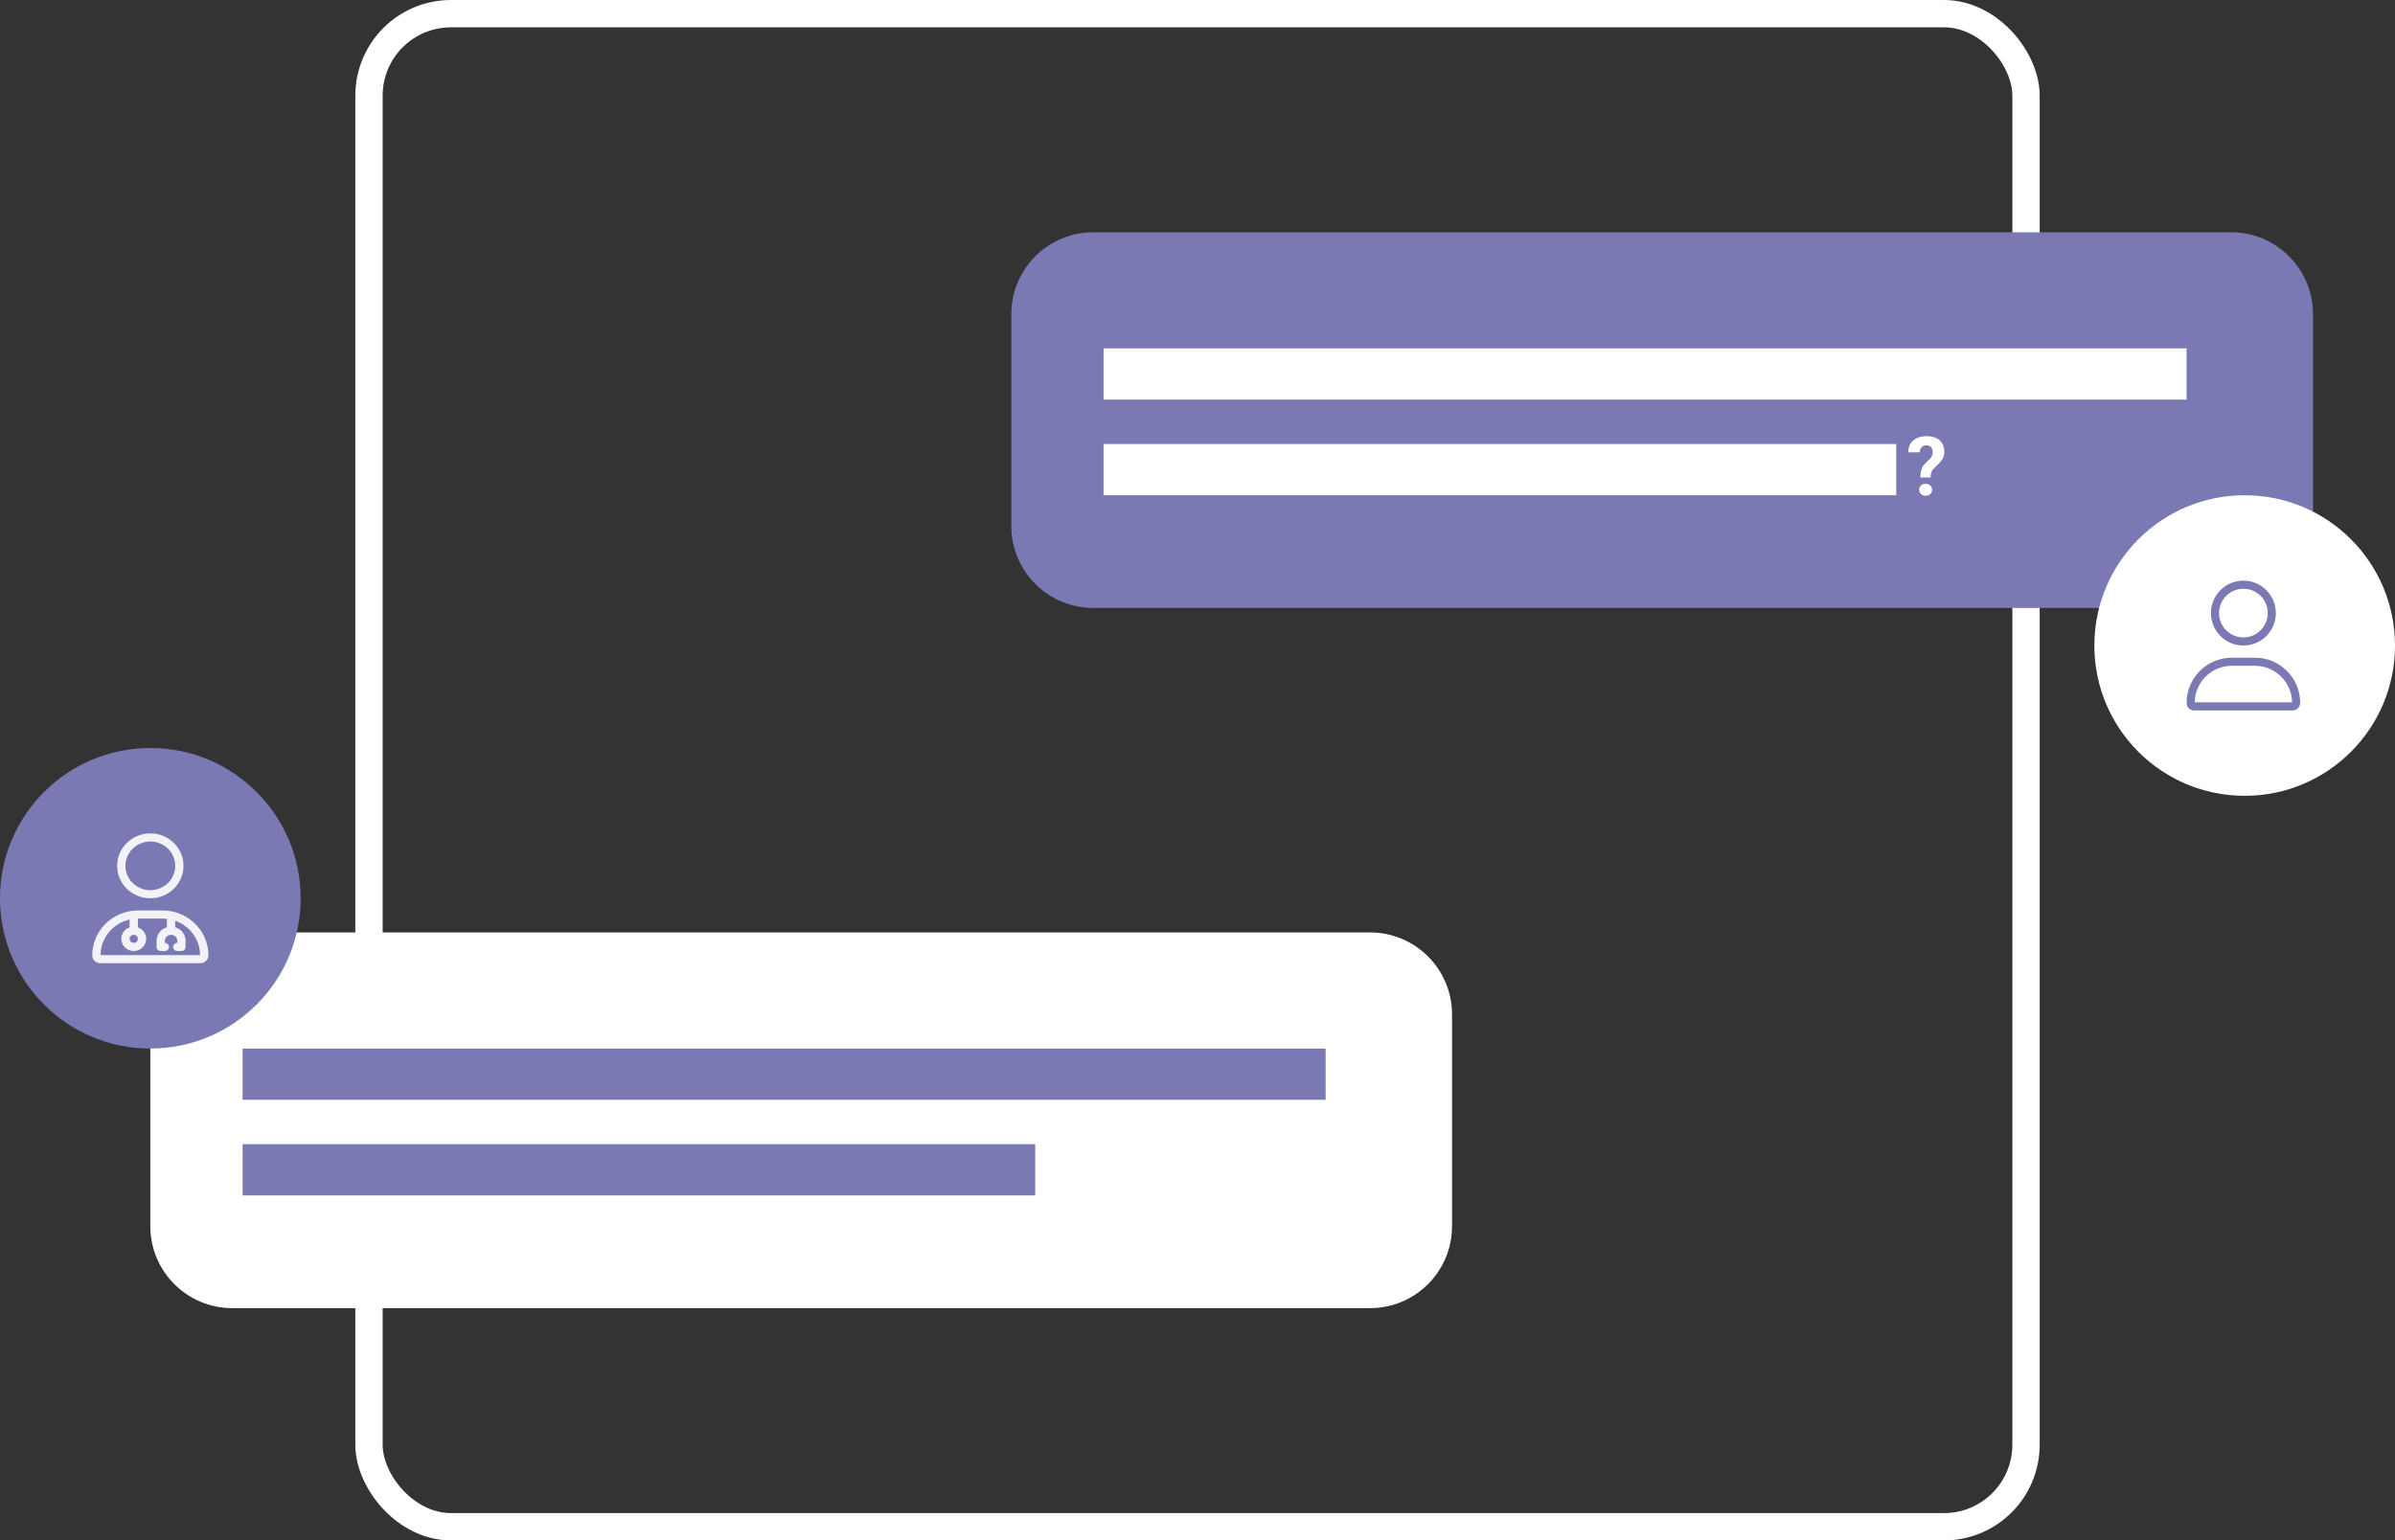 <svg width="701" height="451" viewBox="0 0 701 451" fill="none" xmlns="http://www.w3.org/2000/svg">
<rect x="0" y="0" width="701" height="451" fill="#333333" stroke="none"/>
<rect x="108" y="4" width="485" height="443" rx="24" stroke="white" stroke-width="8"/>
<path d="M44 273H401C414.255 273 425 283.745 425 297V359C425 372.255 414.255 383 401 383H68C54.745 383 44 372.255 44 359V273Z" fill="white"/>
<rect x="71" y="307" width="317" height="15" fill="#7B79B4"/>
<rect x="71" y="335" width="232" height="15" fill="#7B79B4"/>
<circle cx="44" cy="263" r="44" fill="#7B79B4"/>
<g clip-path="url(#clip0_136_168)">
<path d="M44 246.375C44.957 246.375 45.904 246.559 46.788 246.917C47.672 247.275 48.475 247.8 49.152 248.462C49.828 249.123 50.365 249.909 50.731 250.773C51.097 251.638 51.286 252.564 51.286 253.5C51.286 254.436 51.097 255.362 50.731 256.227C50.365 257.091 49.828 257.877 49.152 258.538C48.475 259.2 47.672 259.725 46.788 260.083C45.904 260.441 44.957 260.625 44 260.625C43.043 260.625 42.096 260.441 41.212 260.083C40.328 259.725 39.525 259.2 38.848 258.538C38.172 257.877 37.635 257.091 37.269 256.227C36.903 255.362 36.714 254.436 36.714 253.5C36.714 252.564 36.903 251.638 37.269 250.773C37.635 249.909 38.172 249.123 38.848 248.462C39.525 247.8 40.328 247.275 41.212 246.917C42.096 246.559 43.043 246.375 44 246.375ZM34.286 253.5C34.286 256.02 35.309 258.436 37.131 260.218C38.953 261.999 41.424 263 44 263C46.576 263 49.047 261.999 50.869 260.218C52.691 258.436 53.714 256.02 53.714 253.5C53.714 250.98 52.691 248.564 50.869 246.782C49.047 245.001 46.576 244 44 244C41.424 244 38.953 245.001 37.131 246.782C35.309 248.564 34.286 250.98 34.286 253.5ZM37.929 274.875C37.929 274.56 38.056 274.258 38.284 274.035C38.512 273.813 38.821 273.688 39.143 273.688C39.465 273.688 39.774 273.813 40.002 274.035C40.229 274.258 40.357 274.56 40.357 274.875C40.357 275.19 40.229 275.492 40.002 275.715C39.774 275.937 39.465 276.062 39.143 276.062C38.821 276.062 38.512 275.937 38.284 275.715C38.056 275.492 37.929 275.19 37.929 274.875ZM40.357 271.513V268.938H40.448H47.552C47.992 268.938 48.425 268.96 48.857 269.012V271.483C47.104 271.995 45.821 273.584 45.821 275.469V277.25C45.821 277.903 46.368 278.438 47.036 278.438H48.25C48.918 278.438 49.464 277.903 49.464 277.25C49.464 276.597 48.918 276.062 48.25 276.062V275.469C48.25 274.482 49.062 273.688 50.071 273.688C51.081 273.688 51.893 274.482 51.893 275.469V276.062C51.225 276.062 50.679 276.597 50.679 277.25C50.679 277.903 51.225 278.438 51.893 278.438H53.107C53.775 278.438 54.321 277.903 54.321 277.25V275.469C54.321 273.584 53.039 271.995 51.286 271.483V269.568C55.505 271.053 58.533 274.986 58.571 279.625H29.429C29.466 274.563 33.087 270.325 37.929 269.22V271.513C36.517 272.003 35.5 273.324 35.5 274.875C35.5 276.842 37.132 278.438 39.143 278.438C41.154 278.438 42.786 276.842 42.786 274.875C42.786 273.324 41.769 272.003 40.357 271.513ZM40.448 266.562C33.018 266.562 27 272.448 27 279.714C27 280.976 28.047 282 29.337 282H58.663C59.953 282 61 280.976 61 279.714C61 272.448 54.982 266.562 47.552 266.562H40.448Z" fill="#F2F2F7"/>
</g>
<path d="M296 92C296 78.745 306.745 68 320 68H653C666.255 68 677 78.745 677 92V178H320C306.745 178 296 167.255 296 154V92Z" fill="#7B79B4"/>
<rect x="323" y="102" width="317" height="15" fill="white"/>
<rect x="323" y="130" width="232" height="15" fill="white"/>
<path d="M565.066 139.785H562.078C562.086 139.082 562.141 138.477 562.242 137.969C562.352 137.453 562.535 136.988 562.793 136.574C563.059 136.16 563.41 135.75 563.848 135.344C564.215 135.016 564.535 134.703 564.809 134.406C565.082 134.109 565.297 133.805 565.453 133.492C565.609 133.172 565.688 132.816 565.688 132.426C565.688 131.973 565.617 131.598 565.477 131.301C565.344 130.996 565.141 130.766 564.867 130.609C564.602 130.453 564.266 130.375 563.859 130.375C563.523 130.375 563.211 130.449 562.922 130.598C562.633 130.738 562.395 130.957 562.207 131.254C562.027 131.551 561.934 131.941 561.926 132.426H558.527C558.551 131.355 558.797 130.473 559.266 129.777C559.742 129.074 560.379 128.555 561.176 128.219C561.973 127.875 562.867 127.703 563.859 127.703C564.953 127.703 565.891 127.883 566.672 128.242C567.453 128.594 568.051 129.113 568.465 129.801C568.879 130.48 569.086 131.309 569.086 132.285C569.086 132.965 568.953 133.57 568.688 134.102C568.422 134.625 568.074 135.113 567.645 135.566C567.215 136.02 566.742 136.488 566.227 136.973C565.781 137.371 565.477 137.789 565.312 138.227C565.156 138.664 565.074 139.184 565.066 139.785ZM561.727 143.406C561.727 142.906 561.898 142.492 562.242 142.164C562.586 141.828 563.047 141.66 563.625 141.66C564.195 141.66 564.652 141.828 564.996 142.164C565.348 142.492 565.523 142.906 565.523 143.406C565.523 143.891 565.348 144.301 564.996 144.637C564.652 144.973 564.195 145.141 563.625 145.141C563.047 145.141 562.586 144.973 562.242 144.637C561.898 144.301 561.727 143.891 561.727 143.406Z" fill="white"/>
<circle cx="657" cy="189" r="44" fill="white"/>
<g clip-path="url(#clip1_136_168)">
<path d="M663.75 179.5C663.75 178.564 663.566 177.638 663.208 176.773C662.85 175.909 662.325 175.123 661.663 174.462C661.002 173.8 660.216 173.275 659.352 172.917C658.487 172.559 657.561 172.375 656.625 172.375C655.689 172.375 654.763 172.559 653.898 172.917C653.034 173.275 652.248 173.8 651.587 174.462C650.925 175.123 650.4 175.909 650.042 176.773C649.684 177.638 649.5 178.564 649.5 179.5C649.5 180.436 649.684 181.362 650.042 182.227C650.4 183.091 650.925 183.877 651.587 184.538C652.248 185.2 653.034 185.725 653.898 186.083C654.763 186.441 655.689 186.625 656.625 186.625C657.561 186.625 658.487 186.441 659.352 186.083C660.216 185.725 661.002 185.2 661.663 184.538C662.325 183.877 662.85 183.091 663.208 182.227C663.566 181.362 663.75 180.436 663.75 179.5ZM647.125 179.5C647.125 176.98 648.126 174.564 649.907 172.782C651.689 171.001 654.105 170 656.625 170C659.145 170 661.561 171.001 663.343 172.782C665.124 174.564 666.125 176.98 666.125 179.5C666.125 182.02 665.124 184.436 663.343 186.218C661.561 187.999 659.145 189 656.625 189C654.105 189 651.689 187.999 649.907 186.218C648.126 184.436 647.125 182.02 647.125 179.5ZM642.375 205.625H670.875C670.786 199.71 665.962 194.938 660.017 194.938H653.233C647.296 194.938 642.471 199.71 642.375 205.625ZM640 205.796C640 198.485 645.923 192.562 653.233 192.562H660.017C667.327 192.562 673.25 198.485 673.25 205.796C673.25 207.013 672.263 208 671.046 208H642.204C640.987 208 640 207.013 640 205.796Z" fill="#7B79B4"/>
</g>
<defs>
<clipPath id="clip0_136_168">
<rect width="34" height="38" fill="white" transform="translate(27 244)"/>
</clipPath>
<clipPath id="clip1_136_168">
<rect width="33.25" height="38" fill="white" transform="translate(640 170)"/>
</clipPath>
</defs>
</svg>
